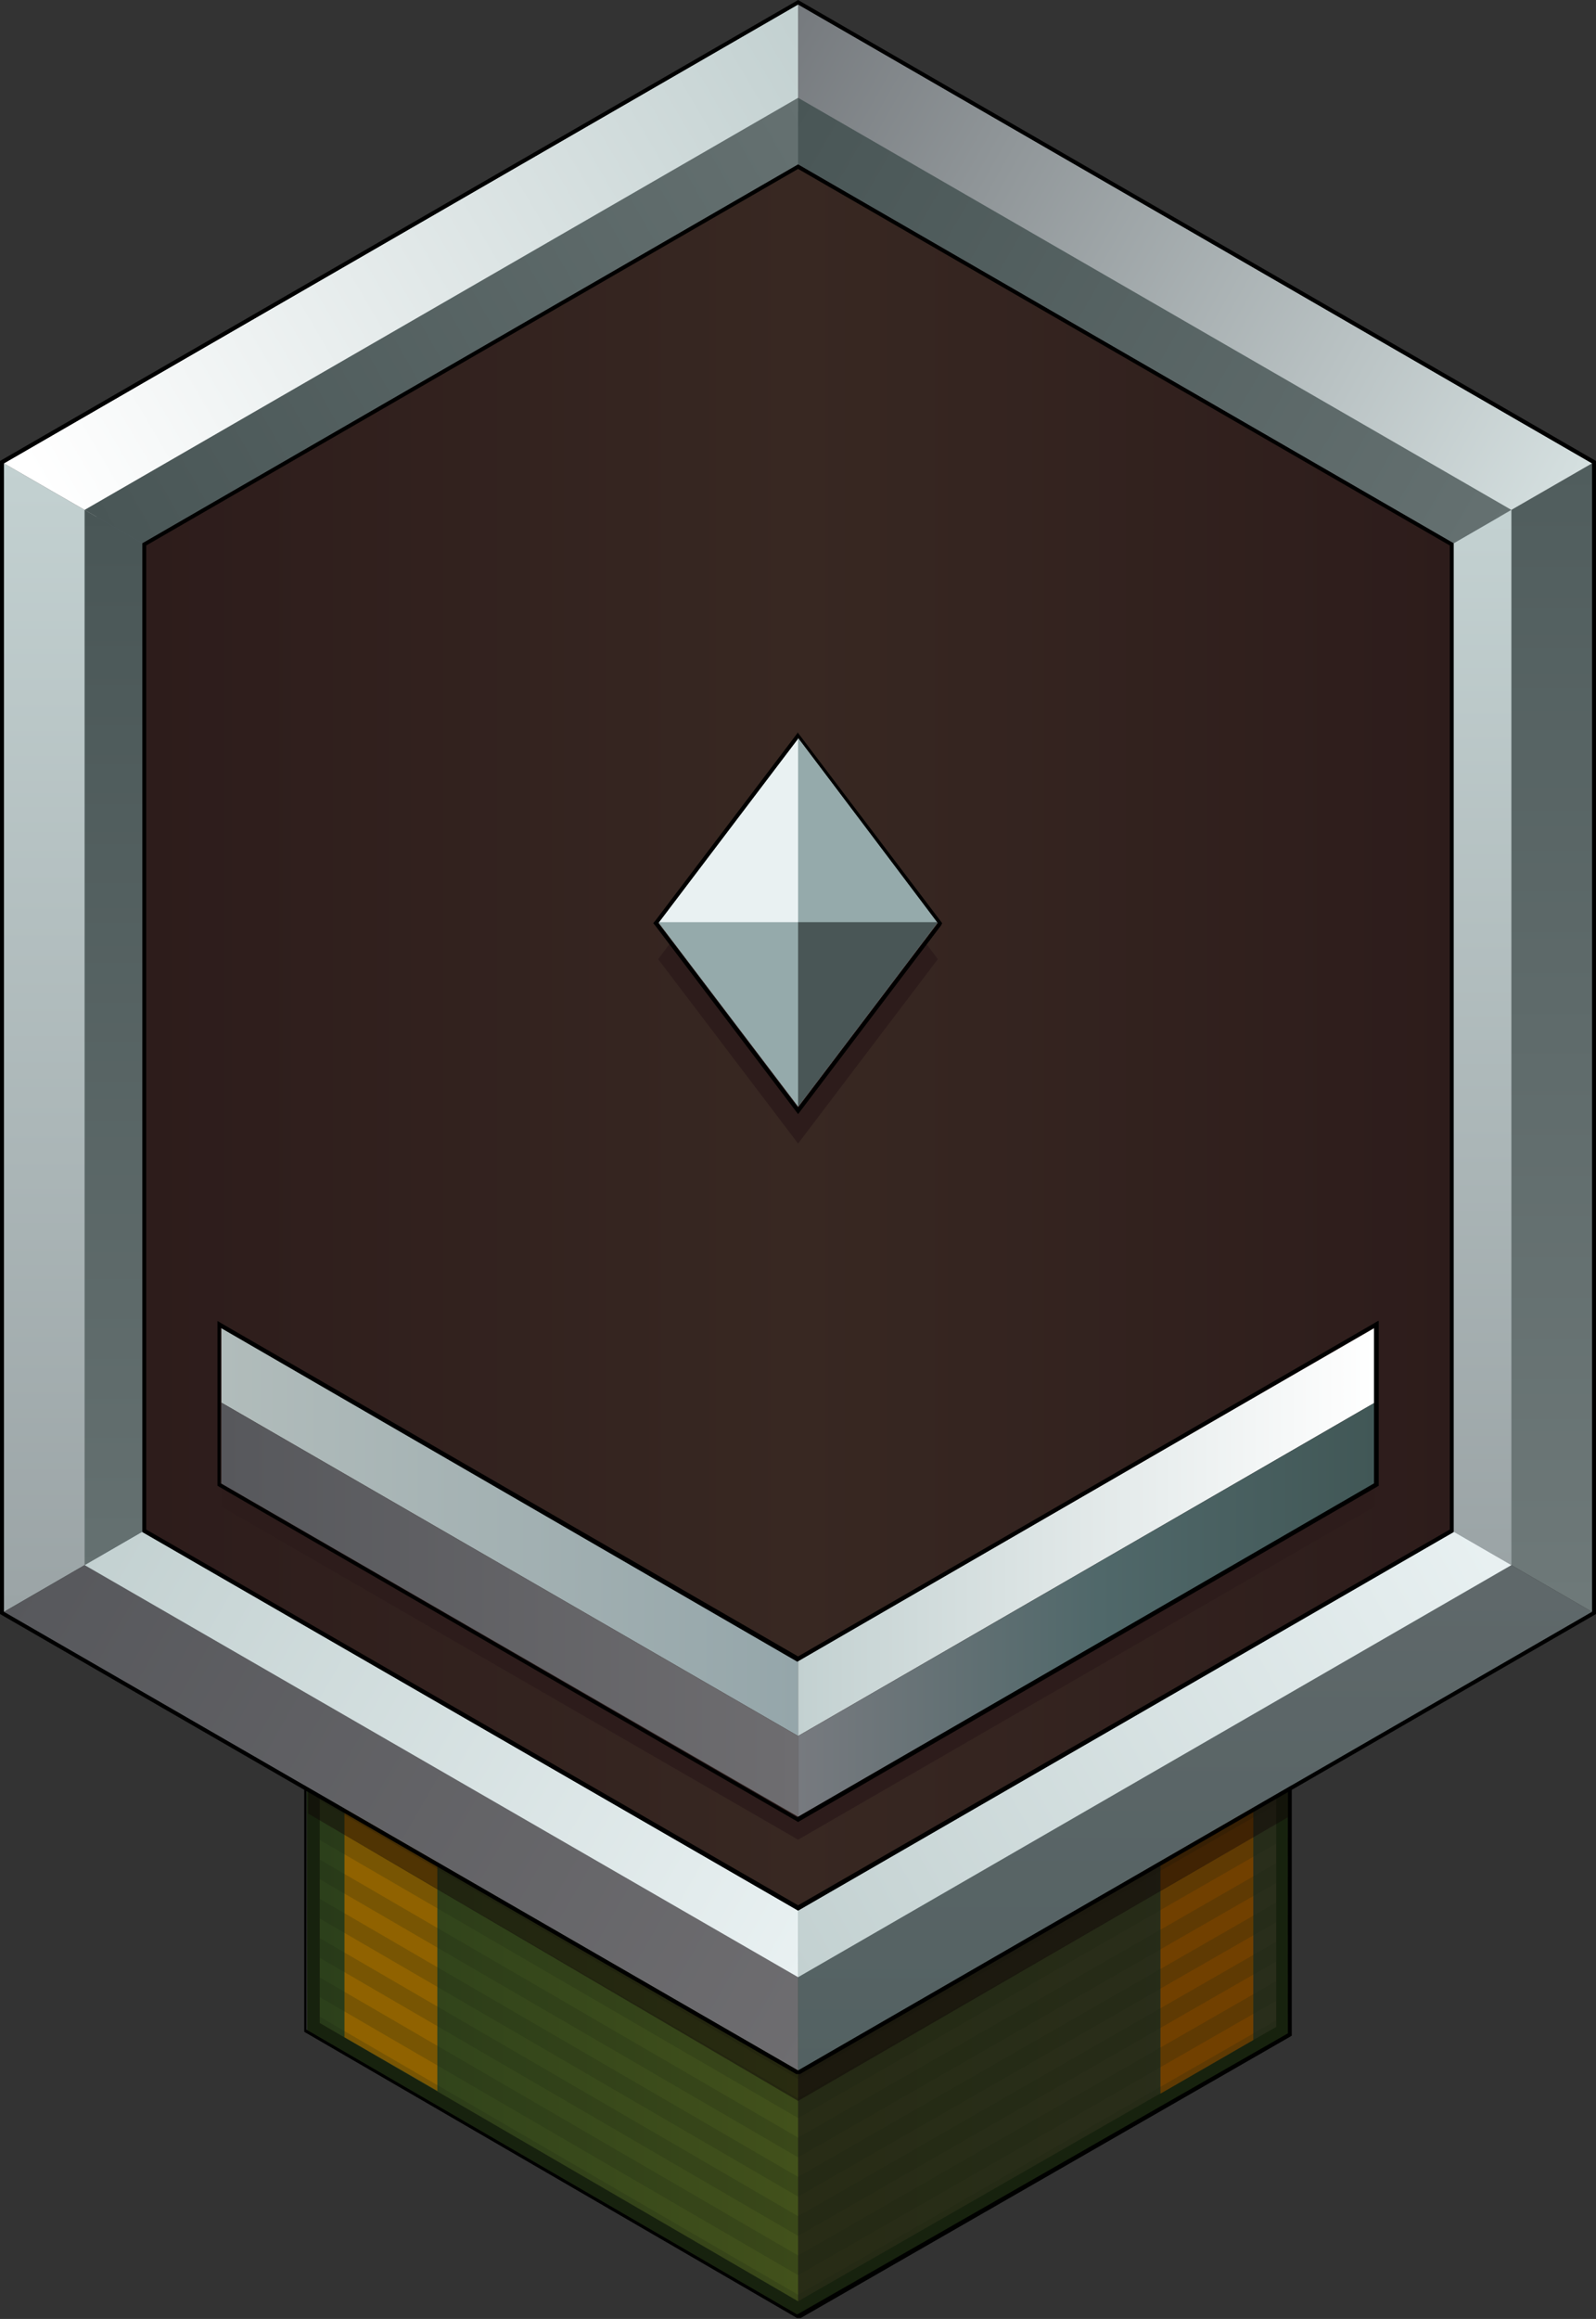 <svg xmlns="http://www.w3.org/2000/svg" xmlns:xlink="http://www.w3.org/1999/xlink" width="81.31" height="118.06" viewBox="0 0 81.31 118.06">
  <rect x="0" y="0" width="81.31" height="118.06" fill="#333333" stroke="none"/>
  <defs>
    <linearGradient id="linear-gradient" x1="16.29" y1="94.98" x2="65.02" y2="94.98" gradientUnits="userSpaceOnUse">
      <stop offset="0" stop-color="#272a10"/>
      <stop offset="1" stop-color="#292e1b"/>
    </linearGradient>
    <linearGradient id="linear-gradient-2" x1="16.29" y1="94.98" x2="40.66" y2="94.98" gradientUnits="userSpaceOnUse">
      <stop offset="0" stop-color="#2c401b"/>
      <stop offset="1" stop-color="#42511b"/>
    </linearGradient>
    <linearGradient id="linear-gradient-3" x1="2.55" y1="23.59" x2="2.55" y2="81.93" gradientUnits="userSpaceOnUse">
      <stop offset="0" stop-color="#c3d1d1"/>
      <stop offset="1" stop-color="#9ba4a6"/>
    </linearGradient>
    <linearGradient id="linear-gradient-4" x1="78.76" y1="23.7" x2="78.76" y2="81.57" gradientUnits="userSpaceOnUse">
      <stop offset="0" stop-color="#505d5d"/>
      <stop offset="1" stop-color="#6e7979"/>
    </linearGradient>
    <linearGradient id="linear-gradient-5" x1="60.88" y1="81.03" x2="60.88" y2="141.79" gradientUnits="userSpaceOnUse">
      <stop offset="0" stop-color="#5f686a"/>
      <stop offset="1" stop-color="#415756"/>
    </linearGradient>
    <linearGradient id="linear-gradient-6" x1="1.2" y1="79.94" x2="42.02" y2="103.47" gradientUnits="userSpaceOnUse">
      <stop offset="0" stop-color="#57585c"/>
      <stop offset="1" stop-color="#6e6d70"/>
    </linearGradient>
    <linearGradient id="linear-gradient-7" x1="39.09" y1="2.25" x2="80.07" y2="25.46" gradientUnits="userSpaceOnUse">
      <stop offset="0" stop-color="#75797d"/>
      <stop offset="1" stop-color="#d5e0e0"/>
    </linearGradient>
    <linearGradient id="linear-gradient-8" x1="41.11" y1="2.53" x2="2.36" y2="25.19" gradientUnits="userSpaceOnUse">
      <stop offset="0" stop-color="#c3d1d1"/>
      <stop offset="1" stop-color="#fff"/>
    </linearGradient>
    <linearGradient id="linear-gradient-9" x1="7.25" y1="52.82" x2="74.06" y2="52.82" gradientUnits="userSpaceOnUse">
      <stop offset="0" stop-color="#2d1c1b"/>
      <stop offset="0.5" stop-color="#382822"/>
      <stop offset="1" stop-color="#2d1c1b"/>
    </linearGradient>
    <linearGradient id="linear-gradient-10" x1="5.06" y1="26.96" x2="41.62" y2="6.37" gradientUnits="userSpaceOnUse">
      <stop offset="0" stop-color="#495656"/>
      <stop offset="1" stop-color="#657171"/>
    </linearGradient>
    <linearGradient id="linear-gradient-11" x1="39.92" y1="6.26" x2="76.51" y2="27.36" xlink:href="#linear-gradient-10"/>
    <linearGradient id="linear-gradient-12" x1="75.53" y1="26.3" x2="75.53" y2="79.61" xlink:href="#linear-gradient-3"/>
    <linearGradient id="linear-gradient-13" x1="39.94" y1="99.17" x2="76.7" y2="78.4" gradientUnits="userSpaceOnUse">
      <stop offset="0" stop-color="#c3d1d1"/>
      <stop offset="1" stop-color="#e9f1f2"/>
    </linearGradient>
    <linearGradient id="linear-gradient-14" x1="5.01" y1="78.36" x2="41.45" y2="99.45" xlink:href="#linear-gradient-13"/>
    <linearGradient id="linear-gradient-15" x1="5.78" y1="25.81" x2="5.78" y2="80.27" xlink:href="#linear-gradient-10"/>
    <linearGradient id="linear-gradient-16" x1="40.66" y1="77.99" x2="70.04" y2="77.99" xlink:href="#linear-gradient-8"/>
    <linearGradient id="linear-gradient-17" x1="40.66" y1="81.95" x2="70.04" y2="81.95" gradientUnits="userSpaceOnUse">
      <stop offset="0" stop-color="#777a7f"/>
      <stop offset="0.52" stop-color="#50686a"/>
      <stop offset="1" stop-color="#415756"/>
    </linearGradient>
    <linearGradient id="linear-gradient-18" x1="11.28" y1="77.99" x2="40.66" y2="77.99" gradientUnits="userSpaceOnUse">
      <stop offset="0" stop-color="#b1bcbb"/>
      <stop offset="1" stop-color="#95a6aa"/>
    </linearGradient>
    <linearGradient id="linear-gradient-19" x1="11.28" y1="81.95" x2="40.66" y2="81.95" xlink:href="#linear-gradient-6"/>
  </defs>
  <g id="Layer_2" data-name="Layer 2">
    <g id="_5" data-name="5">
      <g>
        <g>
          <g>
            <g>
              <polygon points="15.65 103.41 15.6 72.11 65.71 72.11 65.71 103.58 40.66 117.95 15.65 103.41" fill="#17220e"/>
              <path d="M65.61,72.21v31.31l-25,14.31-25-14.5V72.21H65.61m.2-.2H15.5v31.43l.1.06,25,14.51.1,0,.1,0L65.71,103.7l.1-.06V72Z"/>
            </g>
            <polygon points="16.29 102.99 16.29 72.8 65.02 72.8 65.02 103.19 40.66 117.16 16.29 102.99" fill="url(#linear-gradient)"/>
            <polygon points="40.66 72.8 16.29 72.8 16.29 102.99 40.66 117.16 40.66 117.16 40.66 72.8" fill="url(#linear-gradient-2)"/>
            <polygon points="17.55 103.72 22.28 106.45 22.28 72.86 17.55 72.86 17.55 103.72" fill="#906200"/>
            <polygon points="59.12 106.59 63.85 103.86 63.85 72.86 59.12 72.86 59.12 106.59" fill="#714000"/>
          </g>
          <g opacity="0.2">
            <polygon points="15.7 102.33 15.7 103.33 40.66 117.83 65.61 103.52 65.61 102.52 40.66 116.83 15.7 102.33" fill="#17220e"/>
            <polygon points="15.7 100.33 15.7 101.33 40.66 115.83 65.61 101.52 65.61 100.52 40.66 114.83 15.7 100.33" fill="#17220e"/>
            <polygon points="15.7 98.33 15.7 99.33 40.66 113.83 65.61 99.52 65.61 98.52 40.66 112.83 15.7 98.33" fill="#17220e"/>
            <polygon points="15.7 96.33 15.7 97.33 40.66 111.83 65.61 97.52 65.61 96.52 40.66 110.83 15.7 96.33" fill="#17220e"/>
            <polygon points="15.7 94.33 15.7 95.33 40.66 109.83 65.61 95.52 65.61 94.52 40.66 108.83 15.7 94.33" fill="#17220e"/>
            <polygon points="15.7 92.33 15.7 93.33 40.66 107.83 65.61 93.52 65.61 92.52 40.66 106.83 15.7 92.33" fill="#17220e"/>
            <polygon points="15.7 90.33 15.7 91.33 40.66 105.83 65.61 91.52 65.61 90.52 40.66 104.83 15.7 90.33" fill="#17220e"/>
            <polygon points="15.7 88.33 15.7 89.33 40.66 103.83 65.61 89.52 65.61 88.52 40.66 102.83 15.7 88.33" fill="#17220e"/>
            <polygon points="15.7 86.33 15.7 87.33 40.66 101.83 65.61 87.52 65.61 86.52 40.66 100.83 15.7 86.33" fill="#17220e"/>
          </g>
        </g>
        <polygon points="15.7 73.52 15.7 92.33 40.66 106.96 65.61 92.52 65.61 73.07 15.7 73.52" fill="#110707" opacity="0.5"/>
        <polygon points="4.9 79.34 4.9 26.3 40.66 5.66 76.41 26.3 76.41 79.34 40.66 99.98 4.9 79.34" fill="#505d68"/>
        <polygon points="0.2 82.06 4.9 79.34 4.9 26.3 0.2 23.59 0.2 82.06" fill="url(#linear-gradient-3)"/>
        <polygon points="81.11 23.59 76.41 26.3 76.41 79.34 81.11 82.06 81.11 23.59" fill="url(#linear-gradient-4)"/>
        <polygon points="40.66 99.98 40.66 105.41 81.11 82.06 76.41 79.34 40.66 99.98" fill="url(#linear-gradient-5)"/>
        <polygon points="40.66 105.41 0.2 82.06 4.9 79.34 40.66 99.98 40.66 105.41" fill="url(#linear-gradient-6)"/>
        <polygon points="81.11 23.59 40.66 0.23 40.66 5.66 76.41 26.3 81.11 23.59" fill="url(#linear-gradient-7)"/>
        <polygon points="40.66 0.23 40.66 5.66 4.9 26.3 0.2 23.59 40.66 0.23" fill="url(#linear-gradient-8)"/>
        <polygon points="7.25 77.98 7.25 27.66 40.66 8.37 74.06 27.66 74.06 77.98 40.66 97.27 7.25 77.98" fill="url(#linear-gradient-9)"/>
        <polygon points="40.66 4.98 40.66 8.37 7.25 27.66 4.31 25.96 40.66 4.98" fill="url(#linear-gradient-10)"/>
        <polygon points="40.66 4.98 40.66 8.37 74.06 27.66 77 25.96 40.66 4.98" fill="url(#linear-gradient-11)"/>
        <polygon points="74.06 77.98 77 79.68 77 25.96 74.06 27.66 74.06 77.98" fill="url(#linear-gradient-12)"/>
        <polygon points="40.66 97.27 40.66 100.66 77 79.68 74.06 77.98 40.66 97.27" fill="url(#linear-gradient-13)"/>
        <polygon points="7.25 77.98 4.31 79.68 40.66 100.66 40.66 97.27 7.25 77.98" fill="url(#linear-gradient-14)"/>
        <polygon points="7.25 27.66 4.31 25.96 4.31 79.68 7.25 77.98 7.25 27.66" fill="url(#linear-gradient-15)"/>
        <path d="M40.66.23,81.11,23.59V82.06L40.66,105.41.2,82.06V23.59L40.66.23m0-.23-.1.06L.1,23.41l-.1.06v58.7l.1.06,40.46,23.36.1,0,.1,0L81.21,82.23l.1-.06V23.47l-.1-.06L40.76.06,40.66,0Z"/>
        <path d="M40.66,8.6l33.2,19.17v50.1L40.66,97,7.45,77.87V27.77L40.66,8.6m0-.23L7.25,27.66V78L40.66,97.27,74.06,78V27.66L40.66,8.37Z"/>
        <g>
          <polygon points="40.66 86.91 11.28 69.95 11.28 76.7 40.66 93.66 70.04 76.7 70.04 69.95 40.66 86.91" fill="#2d1c1b"/>
          <polygon points="40.66 84.56 40.66 88.38 70.04 71.41 70.04 67.6 40.66 84.56" fill="url(#linear-gradient-16)"/>
          <polygon points="40.66 88.38 40.66 92.49 70.04 75.53 70.04 71.41 40.66 88.38" fill="url(#linear-gradient-17)"/>
          <polygon points="40.66 84.56 40.66 88.38 11.28 71.41 11.28 67.6 40.66 84.56" fill="url(#linear-gradient-18)"/>
          <polygon points="11.28 71.41 11.28 75.53 40.66 92.49 40.66 88.38 11.28 71.41" fill="url(#linear-gradient-19)"/>
          <path d="M70,67.6v7.92l-29.38,17-29.38-17V67.6l29.38,17L70,67.6m.2-.35-.3.18L40.66,84.33,11.38,67.43l-.3-.18v8.39l.1.06,29.38,17,.1.06.1-.06,29.38-17,.1-.06V67.25Z"/>
        </g>
        <g>
          <polygon points="33.53 48.83 40.66 39.44 47.78 48.83 40.66 58.22 33.53 48.83" fill="#2d1c1b"/>
          <g>
            <polygon points="40.66 56.34 33.53 46.95 40.66 37.56 47.78 46.95 40.66 56.34" fill="#95aaab"/>
            <polygon points="40.66 37.56 40.66 46.95 33.53 46.95 40.66 37.56" fill="#e9f1f2"/>
            <polygon points="40.66 46.95 40.66 56.34 47.78 46.95 40.66 46.95" fill="#495656"/>
          </g>
          <path d="M40.66,37.56,47.78,47l-7.12,9.39L33.54,47l7.12-9.39m0-.33-.16.21-7.12,9.39-.1.12.1.12,7.12,9.39.16.21.16-.21,7.12-9.39L48,47l-.09-.12-7.12-9.39-.16-.21Z"/>
        </g>
      </g>
    </g>
  </g>
</svg>

